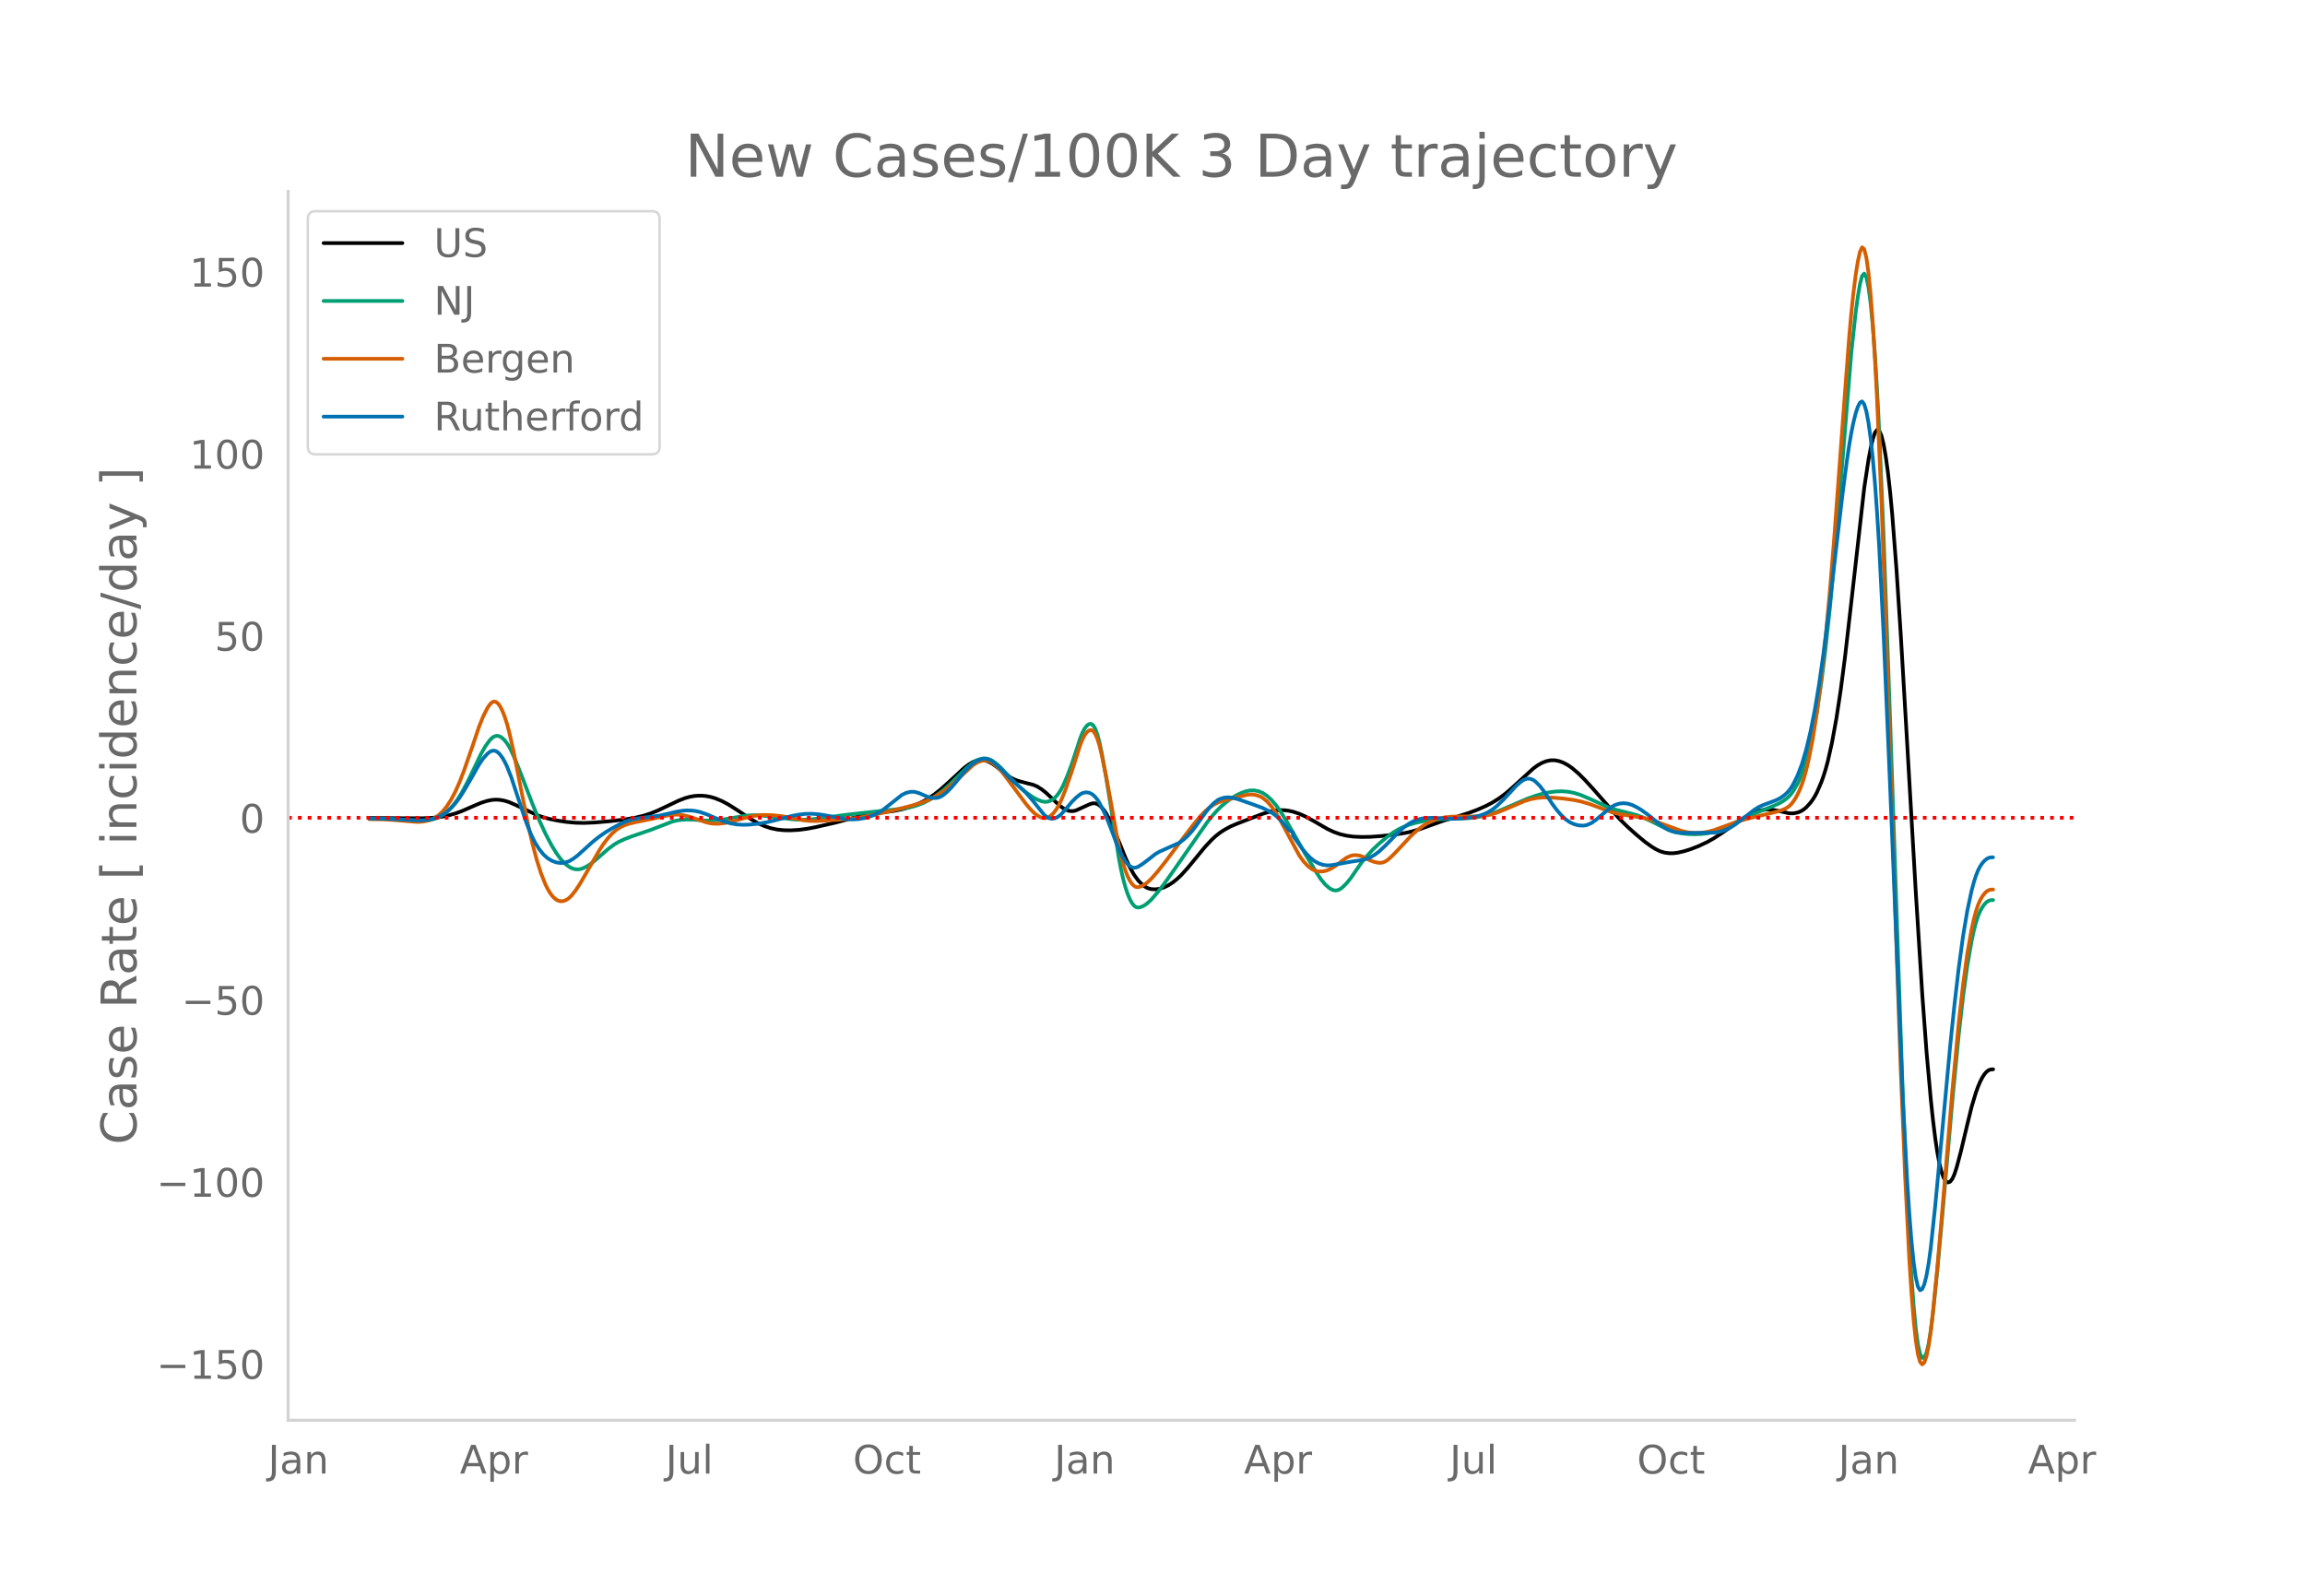 <svg height="864" viewBox="0 0 936 648" width="1248" xmlns="http://www.w3.org/2000/svg" xmlns:xlink="http://www.w3.org/1999/xlink"><defs><style>*{stroke-linecap:butt;stroke-linejoin:round}</style></defs><g id="figure_1"><path d="M0 648h936V0H0z" style="fill:#fff" id="patch_1"/><g id="axes_1"><path d="M117 576.72h725.4V77.76H117z" style="fill:none" id="patch_2"/><path clip-path="url(#p476fa6b90a)" d="m149.973 332.152 13.956.11 7.851.018 4.362-.225 3.489-.437 2.617-.54 2.617-.742 2.616-.95 5.234-2.276 2.617-1.108 2.617-.819 1.745-.353 1.744-.126 1.745.12 1.744.339 1.745.531 2.617 1.133 8.723 4.135 2.617.902 2.616.703 3.49.706 3.489.508 3.489.31 3.49.078 4.36-.175 6.107-.53 6.106-.712 4.361-.748 3.49-.86 2.616-.853 2.617-1.053 4.362-2.054 4.361-2.085 2.617-1.01 1.745-.488 1.744-.332 1.745-.168 1.744.007 1.745.18 1.745.348 1.744.515 2.617 1.068 2.617 1.372 3.49 2.202 6.105 4.03 2.617 1.482 2.617 1.172 2.617.851 2.617.532 2.617.266 2.616.056 3.49-.204 3.489-.464 3.489-.678 7.85-1.797 5.234-1.374 5.234-1.425 3.49-.717 3.488-.455 6.107-.755 3.489-.697 2.617-.72 2.616-.924 2.617-1.159 2.617-1.438 2.617-1.761 2.617-2.06 3.49-3.13 6.105-5.65 1.745-1.298 1.744-1.054 1.745-.634.872-.144 1.745.052 1.745.481 1.744.905 1.745 1.265 5.233 4.066 1.745.979 1.745.676 3.489.942 2.617.646 1.744.743 1.745 1.109 1.744 1.385 2.617 2.429 2.617 2.543 1.745 1.3 1.744.895.873.237.872.084.872-.07.873-.224 1.744-.793 3.49-1.592.872-.331.872-.192.872.047.873.306.872.565.872.821.872 1.058.873 1.275 1.744 3.191 1.745 4.027 4.361 10.788 1.745 3.813 1.745 3.11 1.744 2.398 1.745 1.745.872.65.872.5.873.354.872.21 1.744.102 1.745-.24 1.745-.563 1.744-.848 1.745-1.121 1.744-1.39 1.745-1.638 2.617-2.882 3.49-4.23 3.488-4.259 2.617-2.806 1.745-1.627 1.744-1.38 1.745-1.149 2.617-1.423 2.617-1.117 10.467-4.025 2.617-.8 2.617-.538 1.745-.141 1.744.039 1.745.209 1.744.376 2.617.863 2.617 1.184 3.49 1.917 5.233 3.035 2.617 1.237 2.617.923 2.617.603 2.617.358 3.489.165 3.489-.063 4.361-.303 5.234-.578 4.362-.652 2.616-.556 3.49-1 3.489-1.252 6.106-2.186 5.234-1.546 5.233-1.67 3.49-1.312 3.489-1.548 2.617-1.39 2.617-1.653 2.616-1.943 2.617-2.26 8.723-7.974 1.745-1.257 1.744-.98 1.745-.672 1.745-.347h1.744l1.745.344 1.744.658 1.745.943 1.745 1.223 2.616 2.24 2.617 2.616 3.49 3.827 10.467 11.926 3.49 3.4 3.488 3.107 3.49 2.898 2.616 1.876 1.745 1.062 1.745.834 1.744.53 1.745.237 1.744.016 1.745-.19 2.617-.601 2.617-.808 3.489-1.35 3.49-1.649 2.616-1.48 3.49-2.282 8.722-6.069 2.617-1.446 1.745-.787 1.744-.589 1.745-.375 1.744-.153 1.745.08 1.745.309 5.233 1.178 1.745.025 1.744-.356.873-.325.872-.446.872-.591.873-.74 1.744-1.922.873-1.194.872-1.395.872-1.642 1.745-4.052.872-2.426.872-2.78.873-3.214 1.744-7.78 1.745-9.587 1.744-11.447 1.745-13.361 2.617-22.765 5.234-46.27 1.744-11.496.872-4.574.873-3.727.872-2.57.872-1.1.873.43.872 1.964.872 3.485.873 4.955.872 6.376.872 7.786.872 9.195 1.745 22.553 1.745 26.583 2.616 44.434 3.49 60.237 2.617 41.29 1.744 23.457 1.745 19.422.872 8.182.872 7.078.873 5.894.872 4.694.872 3.494.873 2.327.872 1.324.872.484.872-.324.873-1.131.872-1.938.872-2.691 1.745-6.553 2.617-11.028 1.744-7.118 1.745-5.792.872-2.384.873-2.04.872-1.693.872-1.337.872-.981.873-.625.872-.27.872-.045h0" style="fill:none;stroke:#000;stroke-linecap:round;stroke-width:1.5" id="line2d_1"/><path clip-path="url(#p476fa6b90a)" d="m149.973 332.39 6.978.099 5.234.292 7.85.51 2.617-.085 2.617-.37 1.745-.513 1.744-.767 1.745-1.093 1.745-1.491 1.744-1.893 1.745-2.33 1.744-2.798 2.617-4.934 2.617-5.436 2.617-5.474 1.745-3.02 1.744-2.435.873-.912.872-.615.872-.303.872.007.873.315.872.598.872.858.873 1.115.872 1.37.872 1.626 1.745 3.898 2.617 6.565 4.361 11.395 2.617 6.29 2.617 5.666 2.617 4.964 1.744 2.825 1.745 2.4 1.745 1.91 1.744 1.355.872.468.873.33.872.191.872.057.873-.08.872-.213 1.744-.789 1.745-1.1 1.745-1.364 5.233-4.578 2.617-1.957 1.745-1.042 2.617-1.218 2.617-.998 7.85-2.684 8.723-3.36 1.745-.44 1.744-.273 2.617-.158 2.617.092 5.234.335 2.617-.025 2.617-.222 3.489-.51 6.978-1.193 2.617-.2 2.617.013 2.617.228 12.212 1.493 3.49.085 3.488-.186 4.362-.536 9.595-1.285 14.83-1.65 7.85-.816 3.489-.614 2.617-.73 2.617-1.016 2.617-1.348 2.616-1.692 2.617-2.01 2.617-2.3 3.49-3.41 3.489-3.387 2.616-2.201 1.745-1.03 1.745-.577.872-.107.872.028.873.164.872.3.872.437 1.745 1.24 1.744 1.567 2.617 2.817 2.617 2.766 2.617 2.493 2.617 2.163 2.617 1.802 1.744.935 1.745.69.872.196.872.036.873-.133.872-.303.872-.472.873-.65.872-.866.872-1.12.873-1.382.872-1.644 1.744-4 1.745-4.664 1.745-5.253 1.744-5.408.872-2.168.873-1.665.872-1.164.872-.662.873-.125.872.581.872 1.46.873 2.37.872 3.282.872 4.138 1.745 9.723 1.744 10.74 3.49 22.447.872 4.485.872 3.844.872 3.213.873 2.642.872 2.13.872 1.63.873 1.128.872.628.872.158.872-.16.873-.327.872-.463.872-.6 1.745-1.6 2.617-3.01 2.617-3.399 3.489-4.876 13.957-20.075 2.616-3.251 1.745-1.92 1.745-1.69 2.616-2.15 1.745-1.198 1.745-1.01 1.744-.822 1.745-.631 1.744-.364 1.745-.018 1.745.334 1.744.729 1.745 1.17 1.744 1.61 1.745 2.02 1.745 2.4 2.616 4.174 3.49 6.067 4.361 7.692 4.362 7.206 1.744 2.642 1.745 2.126 1.744 1.523.873.527.872.329.872.089.872-.158.873-.405.872-.64 1.745-1.736 1.744-2.138 2.617-3.83 1.745-2.452 1.744-2.182 2.617-2.881 2.617-2.506 3.49-2.907 2.616-1.888 1.745-1.04 1.744-.857 2.617-1.025 2.617-.783 3.49-.75 3.488-.493 3.49-.265 6.106-.178 5.233-.248 3.49-.433 2.617-.538 2.616-.74 2.617-.924 4.362-1.837 7.85-3.398 3.49-1.245 2.616-.76 2.617-.573 2.617-.356 2.617-.121 2.617.182 2.617.51 2.617.827 3.489 1.481 7.85 3.556 2.617.877 3.49.879 5.233 1.343 2.617.967 2.617 1.2 7.85 3.934 2.618.845 2.617.507 2.616.277 2.617.086 2.617-.092 2.617-.303 2.617-.624 2.617-.934 2.617-1.177 7.85-3.77 5.234-2.25 7.85-3.227 1.745-.985 1.745-1.259.872-.803.873-.995.872-1.2 1.744-3.014.873-1.828.872-2.114.872-2.47 1.745-6.048 1.745-7.54 1.744-9.404 1.745-11.632 1.744-13.907 1.745-16.294 1.744-18.708 2.617-31.618 4.362-53.571 1.744-16.076.873-6.389.872-5.17.872-3.356.873-.942.872 1.59.872 4.123.872 6.655.873 9.195.872 11.776.872 14.396.873 17.025 1.744 41.774 2.617 73.748 5.234 154.737 1.744 40.74.873 17.15.872 14.53.872 11.837.873 9.147.872 6.455.872 3.842.873 1.623.872-.204.872-1.95.872-3.7.873-5.445.872-7.088 1.745-16.98 1.744-18.988 4.362-49.924 2.617-27.045 1.744-15.332 1.745-12.692 1.744-10.04.873-4.02.872-3.355.872-2.689.873-2.05.872-1.554.872-1.2.872-.874.873-.547.872-.221.872-.03h0" style="fill:none;stroke:#009e73;stroke-linecap:round;stroke-width:1.5" id="line2d_2"/><path clip-path="url(#p476fa6b90a)" d="m149.973 332.631 6.106.106 4.361.294 8.723.72 1.745-.04 1.744-.234 1.745-.436 1.745-.731 1.744-1.124 1.745-1.552 1.744-2.11 1.745-2.7 1.745-3.294 1.744-3.908 1.745-4.516 3.489-10.017 2.617-7.793 1.744-4.391 1.745-3.412.872-1.314.873-.916.872-.391.872.16.872.71.873 1.254.872 1.761.872 2.23.873 2.692.872 3.154 1.744 7.66 3.49 17.6 2.617 13.088 1.744 7.58 1.745 6.554 1.744 5.48 1.745 4.363.872 1.76.872 1.484.873 1.216.872.962.872.709.873.456.872.207.872-.02.873-.225.872-.428.872-.629.872-.83 1.745-2.19 1.745-2.617 2.616-4.514 5.234-9.098 1.745-2.654 1.744-2.304 1.745-1.942 1.745-1.53 1.744-1.108 1.745-.8 1.744-.608 2.617-.59 6.979-1.43 6.106-1.307 2.617-.327 1.744.012 1.745.2 2.617.592 2.616.894 4.362 1.466 1.745.37 1.744.165 1.745-.028 2.617-.32 2.616-.62 7.851-2.107 2.617-.367 2.617-.127 3.49.117 3.488.366 3.49.636 5.233 1.016 2.617.278 2.617.053 3.49-.174 6.977-.456 4.362-.407 3.49-.517 6.105-1.186 6.979-1.592 7.85-2.02 3.49-1.096 2.616-1.012 2.617-1.253 2.617-1.55 2.617-1.897 2.617-2.222 7.85-7.271 1.745-1.108 1.745-.66.872-.143.872.006.873.157.872.309.872.46 1.745 1.34 1.744 1.778 1.745 2.174 8.723 11.731 1.744 2.028 1.745 1.686 1.745 1.169.872.378.872.194.872-.035.873-.273.872-.51.872-.749.873-.987.872-1.236.872-1.492.873-1.75 1.744-4.262 2.617-7.557 3.49-10.905.871-2.182.873-1.698.872-1.216.872-.732.873-.221.872.427.872 1.216.873 2.03.872 2.845.872 3.61 1.745 8.477 2.617 14.267 1.744 9.987 1.745 8.235.872 3.271.872 2.717.873 2.217.872 1.77.872 1.335.873.898.872.463.872.053.872-.228.873-.377 1.744-1.128 1.745-1.617 2.617-2.968 3.489-4.423 6.978-9.33 4.362-5.697 2.617-3.153 1.744-1.803 1.745-1.499 1.744-1.197 1.745-.913 1.745-.639 5.233-1.381 5.234-1.206 1.745-.077 1.744.265 1.745.642.872.509 1.745 1.431 1.744 1.98 1.745 2.482 1.745 2.941 7.85 14.566 1.745 2.418 1.744 1.858 1.745 1.294.872.434.873.294.872.156 1.744-.03 1.745-.425 1.745-.814 1.744-1.106 2.617-2.01 1.745-1.236 1.744-.761.873-.198.872-.076 1.744.187 1.745.623 2.617 1.359 1.744.63 1.745.335.872-.001.873-.176.872-.361.872-.546 1.745-1.543 2.617-2.689 5.233-5.626 2.617-2.368 1.745-1.338 1.745-1.128 1.744-.926 1.745-.732 1.744-.541 2.617-.52 2.617-.24 3.49-.08 6.978-.019 2.617-.247 2.616-.496 2.617-.783 3.49-1.404 7.85-3.366 2.617-.758 2.617-.474 2.617-.193 3.489.088 4.361.384 4.362.607 2.617.55 3.489 1.009 3.49 1.284 5.233 1.945 2.617.695 3.489.617 6.978 1.096 2.617.672 2.617.858 10.468 3.82 2.616.568 2.617.252 2.617-.074 2.617-.391 2.617-.684 3.49-1.251 6.105-2.243 4.362-1.235 10.467-2.486 2.617-.691 1.745-.727.872-.468.872-.62.873-.85.872-1.094.872-1.34.872-1.585.873-1.85.872-2.215.872-2.678.873-3.161.872-3.644 1.745-8.755 1.744-11.073 1.745-13.76 1.744-16.42 1.745-18.902 1.744-21.34 4.362-59.08 1.745-22.874.872-9.772.872-8.343.872-6.914.873-5.485.872-3.948.872-1.865.873.763.872 3.5.872 6.236.872 8.973.873 11.685.872 14.27.872 16.728 1.745 40.757 1.745 49.088 4.361 131.788 1.745 50.325 1.744 42.673 1.745 34.398.872 13.498.872 10.887.873 8.275.872 5.663.872 3.127.873.966.872-.819.872-2.528.872-4.238.873-5.948.872-7.555 1.745-17.895 1.744-19.943 4.362-52.007 2.617-27.723 1.744-15.514 1.745-12.652 1.744-9.894.873-3.95.872-3.285.872-2.623.873-1.988.872-1.5.872-1.156.872-.842.873-.527.872-.213.872-.028h0" style="fill:none;stroke:#d55e00;stroke-linecap:round;stroke-width:1.5" id="line2d_3"/><path clip-path="url(#p476fa6b90a)" d="m149.973 332.375 6.978.09 6.106.314 6.106.336 2.617-.032 2.617-.28 1.745-.387 1.744-.616 1.745-.867 1.744-1.203 1.745-1.56 1.745-1.922 1.744-2.314 1.745-2.705 3.489-6.02 2.617-4.661 1.744-2.57 1.745-1.921.872-.703.873-.448.872-.114.872.233.872.582.873.923.872 1.232.872 1.508.873 1.776 1.744 4.361 2.617 7.941 3.49 10.486 1.744 4.443 1.744 3.612 1.745 2.82 1.745 2.188 1.744 1.598 1.745 1.045 1.744.639 1.745.27 1.745-.139 1.744-.586 1.745-1.03 1.744-1.341 2.617-2.344 3.49-3.166 2.616-2.082 2.617-1.818 2.617-1.563 3.49-1.869 1.744-.799 1.744-.623 1.745-.446 2.617-.432 7.85-.996 3.49-.773 3.489-.831 2.617-.42 1.744-.11 1.745.051 1.744.214 1.745.392 2.617.904 4.361 1.84 2.617 1.044 2.617.774 2.617.47 2.617.15 2.617-.07 3.489-.36 3.49-.593 3.488-.82 6.979-1.809 2.617-.487 2.616-.295 2.617-.045 2.617.196 2.617.4 8.723 1.593 2.617.125 2.617-.165 2.617-.482 1.744-.512 1.745-.67 1.744-.87 1.745-1.115 2.617-2.026 5.234-4.145 1.744-.838 1.745-.401.872-.032.872.08 1.745.5 3.49 1.501 1.744.393.872.084.872-.031.873-.183.872-.343.872-.503 1.745-1.424 1.745-1.767 1.744-2.049 3.49-4.329 1.744-1.841 1.744-1.56 1.745-1.136 1.745-.67.872-.138.872.02.873.179.872.34.872.501 1.745 1.405 2.617 2.553 3.489 3.597 2.617 2.274 1.744 1.503 1.745 1.736 2.617 3.032 4.361 5.446.872.801.873.566.872.331.872.095.873-.135.872-.343.872-.525.873-.704 1.744-1.921 2.617-3.128 1.745-1.765 1.744-1.413.872-.454.873-.258.872-.06.872.135.873.338.872.57.872.834.873 1.102.872 1.37 1.744 3.447 1.745 4.02 1.745 4.492 1.744 4.72 1.745 3.975.872 1.617.872 1.365.873 1.094.872.804.872.51.873.215.872-.079.872-.352 1.745-1.099 2.617-1.98 2.616-2.065 1.745-1 7.85-3.499 1.745-1.25 1.745-1.57 1.744-1.921 1.745-2.282 3.49-4.95 1.744-2.174 1.744-1.88 1.745-1.36.872-.464 1.745-.532 1.744-.153 1.745.184 2.617.75 5.234 1.824 4.361 1.607 2.617 1.293 1.745 1.082 1.744 1.42 1.745 1.794 2.617 3.206 1.744 1.172v1.223l3.49 4.916 1.744 2.168 1.745 1.84 1.744 1.403 1.745.963 1.744.577 1.745.24 1.745-.088 3.489-.605 4.361-.805 4.362-.659 1.744-.439 1.745-.662 1.744-.986 1.745-1.31 2.617-2.416 6.106-6.222 1.745-1.492 1.744-1.237 1.745-.959 1.744-.689 1.745-.454 1.745-.23 2.616-.074 3.49.194 3.489.171 3.489-.036 3.49-.277 3.488-.522 1.745-.42 1.745-.614 1.744-.826 1.745-1.096 1.744-1.382 2.617-2.52 2.617-2.822 2.617-2.845 1.745-1.523.872-.622.872-.468.872-.258.873-.036.872.187.872.408.873.624 1.744 1.747 1.745 2.296 3.489 5.28 1.745 2.314 1.744 2.025 1.745 1.628 1.744 1.206 1.745.797 1.744.449 1.745.112.872-.087.873-.203 1.744-.757 1.745-1.22 6.106-5.15 1.744-.966 1.745-.56 1.745-.172 1.744.195 1.745.557 1.744.836 1.745 1.03 2.617 1.853 3.49 2.819 1.744 1.396 1.744 1.192 1.745.966 1.744.684 1.745.388 2.617.166 4.361.006 7.851-.127 1.745-.196 1.744-.428 1.745-.69 1.744-.918 1.745-1.109 2.617-1.985 5.234-4.067 1.744-1.06 1.745-.767 5.234-1.957 1.744-.888 1.745-1.271.872-.793.872-.96.873-1.185.872-1.421 1.744-3.552 1.745-4.572 1.745-5.897 1.744-7.296 1.745-8.759 1.744-10.463 1.745-12.21 2.617-20.665 2.617-22.667 2.617-22.273 1.744-13.27.873-5.893.872-5.122.872-4.307.872-3.494.873-2.68.872-1.789.872-.517.873 1.138.872 2.868.872 4.6.872 6.33.873 8.092.872 10.008.872 12.08.873 14.182 1.744 34.548 2.617 61.03 5.234 128.467 1.744 32.789.873 13.454.872 11.095.872 8.674.873 6.255.872 3.835.872 1.494.873-.449.872-1.994.872-3.46.872-4.925.873-6.392 1.744-16.375 2.617-27.703 3.49-37.58 1.744-16.737 1.745-15.083 1.744-12.847 1.745-10.468 1.744-8.197.873-3.285.872-2.745.872-2.205.873-1.686.872-1.282.872-.992.872-.724.873-.455.872-.188.872-.027h0" style="fill:none;stroke:#0072b2;stroke-linecap:round;stroke-width:1.5" id="line2d_4"/><path clip-path="url(#p476fa6b90a)" d="M117 332.059h725.4" style="fill:none;stroke:red;stroke-dasharray:1.5,2.475;stroke-dashoffset:0;stroke-width:1.5" id="line2d_5"/><path d="M117 576.72V77.76" style="fill:none;stroke:#d3d3d3;stroke-linecap:square;stroke-linejoin:miter;stroke-width:1.25" id="patch_3"/><path d="M117 576.72h725.4" style="fill:none;stroke:#d3d3d3;stroke-linecap:square;stroke-linejoin:miter;stroke-width:1.25" id="patch_4"/><g id="matplotlib.axis_1"><g id="xtick_1"><g style="fill:#696969" transform="matrix(.16 0 0 -.16 108.855 598.378)" id="text_1"><defs><path d="M9.813 72.906h9.859V5.078q0-13.187-5-19.14-5-5.954-16.094-5.954h-3.75v8.297h3.078q6.531 0 9.219 3.672Q9.813-4.39 9.813 5.078z" id="DejaVuSans-74"/><path d="M34.281 27.484q-10.89 0-15.093-2.484-4.204-2.484-4.204-8.5 0-4.781 3.157-7.594 3.156-2.797 8.562-2.797 7.485 0 12 5.297 4.516 5.297 4.516 14.078v2zm17.922 3.72V0H43.22v8.297Q40.14 3.328 35.547.953q-4.594-2.375-11.234-2.375-8.391 0-13.36 4.719Q6 8.016 6 15.922q0 9.219 6.172 13.906 6.187 4.688 18.437 4.688h12.61v.89q0 6.203-4.078 9.594-4.078 3.39-11.453 3.39-4.688 0-9.141-1.124-4.438-1.125-8.531-3.375v8.312q4.921 1.906 9.562 2.844 4.64.953 9.031.953 11.875 0 17.735-6.156 5.86-6.14 5.86-18.64z" id="DejaVuSans-97"/><path d="M54.89 33.016V0h-8.984v32.719q0 7.765-3.031 11.61-3.031 3.858-9.078 3.858-7.281 0-11.484-4.64-4.204-4.625-4.204-12.64V0H9.08v54.688h9.03v-8.5q3.235 4.937 7.594 7.374Q30.078 56 35.797 56q9.422 0 14.25-5.828 4.844-5.828 4.844-17.156z" id="DejaVuSans-110"/></defs><use xlink:href="#DejaVuSans-74"/><use x="29.492" xlink:href="#DejaVuSans-97"/><use x="90.771" xlink:href="#DejaVuSans-110"/></g></g><g id="xtick_2"><g style="fill:#696969" transform="matrix(.16 0 0 -.16 186.726 598.378)" id="text_2"><defs><path d="M34.188 63.188 20.797 26.906h26.812zm-5.579 9.718h11.188L67.578 0h-10.25l-6.64 18.703h-32.86L11.188 0H.78z" id="DejaVuSans-65"/><path d="M18.11 8.203v-29H9.077v75.484h9.031v-8.296q2.844 4.875 7.157 7.234Q29.594 56 35.594 56q9.968 0 16.187-7.906 6.235-7.907 6.235-20.797T51.78 6.484q-6.218-7.906-16.187-7.906-6 0-10.328 2.375-4.313 2.375-7.157 7.25zm30.578 19.094q0 9.906-4.079 15.547-4.078 5.64-11.203 5.64-7.14 0-11.218-5.64-4.079-5.64-4.079-15.547 0-9.906 4.078-15.547 4.079-5.64 11.22-5.64 7.124 0 11.202 5.64t4.078 15.547z" id="DejaVuSans-112"/><path d="M41.11 46.297q-1.516.875-3.297 1.281Q36.03 48 33.89 48q-7.625 0-11.703-4.953-4.079-4.953-4.079-14.234V0H9.08v54.688h9.03v-8.5q2.844 4.984 7.375 7.39Q30.031 56 36.531 56q.922 0 2.047-.125 1.125-.11 2.484-.36z" id="DejaVuSans-114"/></defs><use xlink:href="#DejaVuSans-65"/><use x="68.408" xlink:href="#DejaVuSans-112"/><use x="131.885" xlink:href="#DejaVuSans-114"/></g></g><g id="xtick_3"><g style="fill:#696969" transform="matrix(.16 0 0 -.16 270.292 598.378)" id="text_3"><defs><path d="M8.5 21.578v33.11h8.984V21.922q0-7.766 3.016-11.656 3.031-3.875 9.094-3.875 7.265 0 11.484 4.64 4.234 4.64 4.234 12.656v31h8.985V0h-8.984v8.406Q42.047 3.422 37.718 1q-4.313-2.422-10.032-2.422-9.421 0-14.312 5.86Q8.5 10.296 8.5 21.578zM31.11 56z" id="DejaVuSans-117"/><path d="M9.422 75.984h8.984V0H9.422z" id="DejaVuSans-108"/></defs><use xlink:href="#DejaVuSans-74"/><use x="29.492" xlink:href="#DejaVuSans-117"/><use x="92.871" xlink:href="#DejaVuSans-108"/></g></g><g id="xtick_4"><g style="fill:#696969" transform="matrix(.16 0 0 -.16 346.363 598.378)" id="text_4"><defs><path d="M39.406 66.219q-10.75 0-17.078-8.016-6.312-8-6.312-21.828 0-13.766 6.312-21.781 6.328-8 17.078-8 10.735 0 17.016 8 6.281 8.015 6.281 21.781 0 13.828-6.281 21.828-6.281 8.016-17.016 8.016zm0 8q15.328 0 24.5-10.281 9.188-10.282 9.188-27.563 0-17.234-9.188-27.516-9.172-10.28-24.5-10.28-15.375 0-24.593 10.25-9.204 10.265-9.204 27.546t9.204 27.563q9.218 10.28 24.593 10.28z" id="DejaVuSans-79"/><path d="M48.781 52.594v-8.407q-3.812 2.11-7.64 3.157-3.828 1.047-7.735 1.047-8.75 0-13.593-5.547-4.829-5.532-4.829-15.547 0-10.016 4.829-15.563 4.843-5.53 13.593-5.53 3.907 0 7.735 1.046 3.828 1.047 7.64 3.156V2.094Q45.016.344 40.984-.531q-4.015-.89-8.562-.89-12.36 0-19.64 7.765-7.266 7.765-7.266 20.953 0 13.375 7.343 21.031Q20.22 56 33.016 56q4.14 0 8.093-.86 3.953-.843 7.672-2.546z" id="DejaVuSans-99"/><path d="M18.313 70.219V54.688h18.5v-6.985h-18.5V18.016q0-6.688 1.828-8.594 1.828-1.906 7.453-1.906h9.218V0h-9.218q-10.407 0-14.36 3.875-3.953 3.89-3.953 14.14v29.688H2.687v6.984h6.594V70.22z" id="DejaVuSans-116"/></defs><use xlink:href="#DejaVuSans-79"/><use x="78.711" xlink:href="#DejaVuSans-99"/><use x="133.691" xlink:href="#DejaVuSans-116"/></g></g><g id="xtick_5"><g style="fill:#696969" transform="matrix(.16 0 0 -.16 428.114 598.378)" id="text_5"><use xlink:href="#DejaVuSans-74"/><use x="29.492" xlink:href="#DejaVuSans-97"/><use x="90.771" xlink:href="#DejaVuSans-110"/></g></g><g id="xtick_6"><g style="fill:#696969" transform="matrix(.16 0 0 -.16 505.113 598.378)" id="text_6"><use xlink:href="#DejaVuSans-65"/><use x="68.408" xlink:href="#DejaVuSans-112"/><use x="131.885" xlink:href="#DejaVuSans-114"/></g></g><g id="xtick_7"><g style="fill:#696969" transform="matrix(.16 0 0 -.16 588.68 598.378)" id="text_7"><use xlink:href="#DejaVuSans-74"/><use x="29.492" xlink:href="#DejaVuSans-117"/><use x="92.871" xlink:href="#DejaVuSans-108"/></g></g><g id="xtick_8"><g style="fill:#696969" transform="matrix(.16 0 0 -.16 664.75 598.378)" id="text_8"><use xlink:href="#DejaVuSans-79"/><use x="78.711" xlink:href="#DejaVuSans-99"/><use x="133.691" xlink:href="#DejaVuSans-116"/></g></g><g id="xtick_9"><g style="fill:#696969" transform="matrix(.16 0 0 -.16 746.502 598.378)" id="text_9"><use xlink:href="#DejaVuSans-74"/><use x="29.492" xlink:href="#DejaVuSans-97"/><use x="90.771" xlink:href="#DejaVuSans-110"/></g></g><g id="xtick_10"><g style="fill:#696969" transform="matrix(.16 0 0 -.16 823.5 598.378)" id="text_10"><use xlink:href="#DejaVuSans-65"/><use x="68.408" xlink:href="#DejaVuSans-112"/><use x="131.885" xlink:href="#DejaVuSans-114"/></g></g></g><g id="matplotlib.axis_2"><g id="ytick_1"><g style="fill:#696969" transform="matrix(.16 0 0 -.16 63.553 559.888)" id="text_11"><defs><path d="M10.594 35.5h62.593v-8.297H10.594z" id="DejaVuSans-8722"/><path d="M12.406 8.297h16.11v55.625l-17.532-3.516v8.985l17.438 3.515h9.86V8.296H54.39V0H12.406z" id="DejaVuSans-49"/><path d="M10.797 72.906h38.719v-8.312H19.828v-17.86q2.14.735 4.281 1.094 2.157.36 4.313.36 12.203 0 19.328-6.688 7.14-6.688 7.14-18.11 0-11.765-7.328-18.296-7.328-6.516-20.656-6.516-4.593 0-9.36.781-4.75.782-9.827 2.344v9.922q4.39-2.39 9.078-3.563 4.687-1.171 9.906-1.171 8.453 0 13.375 4.437 4.938 4.438 4.938 12.063 0 7.609-4.938 12.047-4.922 4.453-13.375 4.453-3.953 0-7.89-.875-3.922-.875-8.016-2.735z" id="DejaVuSans-53"/><path d="M31.781 66.406q-7.61 0-11.453-7.5Q16.5 51.422 16.5 36.375q0-14.984 3.828-22.484 3.844-7.5 11.453-7.5 7.672 0 11.5 7.5 3.844 7.5 3.844 22.484 0 15.047-3.844 22.531-3.828 7.5-11.5 7.5zm0 7.813q12.266 0 18.735-9.703 6.468-9.688 6.468-28.141 0-18.406-6.468-28.11-6.47-9.687-18.735-9.687-12.25 0-18.718 9.688-6.47 9.703-6.47 28.109 0 18.453 6.47 28.14Q19.53 74.22 31.78 74.22z" id="DejaVuSans-48"/></defs><use xlink:href="#DejaVuSans-8722"/><use x="83.789" xlink:href="#DejaVuSans-49"/><use x="147.412" xlink:href="#DejaVuSans-53"/><use x="211.035" xlink:href="#DejaVuSans-48"/></g></g><g id="ytick_2"><g style="fill:#696969" transform="matrix(.16 0 0 -.16 63.553 485.971)" id="text_12"><use xlink:href="#DejaVuSans-8722"/><use x="83.789" xlink:href="#DejaVuSans-49"/><use x="147.412" xlink:href="#DejaVuSans-48"/><use x="211.035" xlink:href="#DejaVuSans-48"/></g></g><g id="ytick_3"><g style="fill:#696969" transform="matrix(.16 0 0 -.16 73.733 412.054)" id="text_13"><use xlink:href="#DejaVuSans-8722"/><use x="83.789" xlink:href="#DejaVuSans-53"/><use x="147.412" xlink:href="#DejaVuSans-48"/></g></g><g id="ytick_4"><use xlink:href="#DejaVuSans-48" style="fill:#696969" transform="matrix(.16 0 0 -.16 97.32 338.137)" id="text_14"/></g><g id="ytick_5"><g style="fill:#696969" transform="matrix(.16 0 0 -.16 87.14 264.22)" id="text_15"><use xlink:href="#DejaVuSans-53"/><use x="63.623" xlink:href="#DejaVuSans-48"/></g></g><g id="ytick_6"><g style="fill:#696969" transform="matrix(.16 0 0 -.16 76.96 190.303)" id="text_16"><use xlink:href="#DejaVuSans-49"/><use x="63.623" xlink:href="#DejaVuSans-48"/><use x="127.246" xlink:href="#DejaVuSans-48"/></g></g><g id="ytick_7"><g style="fill:#696969" transform="matrix(.16 0 0 -.16 76.96 116.386)" id="text_17"><use xlink:href="#DejaVuSans-49"/><use x="63.623" xlink:href="#DejaVuSans-53"/><use x="127.246" xlink:href="#DejaVuSans-48"/></g></g><g style="fill:#696969" transform="matrix(0 -.2 -.2 0 55.393 464.8)" id="text_18"><defs><path d="M64.406 67.281v-10.39q-4.984 4.64-10.625 6.922-5.64 2.296-11.984 2.296-12.5 0-19.14-7.64-6.641-7.64-6.641-22.094 0-14.406 6.64-22.047 6.64-7.64 19.14-7.64 6.345 0 11.985 2.296 5.64 2.297 10.625 6.938V5.609Q59.234 2.094 53.437.33q-5.78-1.75-12.218-1.75-16.563 0-26.094 10.124-9.516 10.14-9.516 27.672 0 17.578 9.516 27.703 9.531 10.14 26.094 10.14 6.531 0 12.312-1.734 5.797-1.734 10.875-5.203z" id="DejaVuSans-67"/><path d="M44.281 53.078v-8.5q-3.797 1.953-7.906 2.922-4.094.984-8.5.984-6.688 0-10.031-2.047-3.344-2.046-3.344-6.156 0-3.125 2.39-4.906 2.391-1.781 9.626-3.39l3.078-.688q9.562-2.047 13.593-5.781 4.032-3.735 4.032-10.422 0-7.625-6.032-12.078-6.03-4.438-16.578-4.438-4.39 0-9.156.86Q10.688.296 5.422 2v9.281q4.984-2.594 9.812-3.89 4.829-1.282 9.579-1.282 6.343 0 9.75 2.172 3.421 2.172 3.421 6.125 0 3.656-2.468 5.61-2.453 1.953-10.813 3.765l-3.125.735q-8.344 1.75-12.062 5.39-3.704 3.64-3.704 9.985 0 7.718 5.47 11.906Q16.75 56 26.811 56q4.97 0 9.36-.734 4.406-.72 8.11-2.188z" id="DejaVuSans-115"/><path d="M56.203 29.594v-4.39H14.891q.593-9.282 5.593-14.142 5-4.859 13.938-4.859 5.172 0 10.031 1.266 4.86 1.265 9.656 3.812v-8.5Q49.266.734 44.187-.344 39.11-1.422 33.892-1.422q-13.094 0-20.735 7.61-7.64 7.625-7.64 20.625 0 13.421 7.25 21.296Q20.016 56 32.328 56q11.031 0 17.453-7.11 6.422-7.093 6.422-19.296zm-8.984 2.64q-.094 7.36-4.125 11.75-4.032 4.407-10.672 4.407-7.516 0-12.031-4.25-4.516-4.25-5.203-11.97z" id="DejaVuSans-101"/><path d="M44.39 34.188q3.172-1.079 6.172-4.594 3-3.516 6.032-9.672L66.609 0H56l-9.313 18.703q-3.624 7.328-7.015 9.719-3.39 2.39-9.25 2.39h-10.75V0h-9.86v72.906h22.266q12.5 0 18.656-5.234 6.157-5.219 6.157-15.766 0-6.89-3.203-11.437-3.204-4.532-9.297-6.282zM19.673 64.797V38.922h12.406q7.125 0 10.766 3.297 3.64 3.297 3.64 9.687 0 6.39-3.64 9.64-3.64 3.25-10.766 3.25z" id="DejaVuSans-82"/><path d="M8.594 75.984h20.703V69H17.578V-6.203h11.719v-6.984H8.594z" id="DejaVuSans-91"/><path d="M9.422 54.688h8.984V0H9.422zm0 21.296h8.984v-11.39H9.422z" id="DejaVuSans-105"/><path d="M45.406 46.39v29.594h8.985V0h-8.985v8.203Q42.578 3.328 38.25.953q-4.313-2.375-10.375-2.375-9.906 0-16.14 7.906-6.22 7.922-6.22 20.813 0 12.89 6.22 20.797Q17.968 56 27.874 56q6.063 0 10.375-2.375 4.328-2.36 7.156-7.234zm-30.61-19.093q0-9.906 4.079-15.547 4.078-5.64 11.203-5.64 7.125 0 11.219 5.64 4.11 5.64 4.11 15.547 0 9.906-4.11 15.547-4.094 5.64-11.219 5.64-7.125 0-11.203-5.64-4.078-5.64-4.078-15.547z" id="DejaVuSans-100"/><path d="M25.39 72.906h8.297L8.297-9.28H0z" id="DejaVuSans-47"/><path d="M32.172-5.078q-3.797-9.766-7.422-12.735-3.61-2.984-9.656-2.984H7.906v7.516h5.282q3.703 0 5.75 1.765Q21-9.766 23.483-3.219l1.61 4.094-22.11 53.813H12.5l17.094-42.766 17.093 42.766h9.516z" id="DejaVuSans-121"/><path d="M30.422 75.984v-89.171H9.719v6.984H21.39V69H9.719v6.984z" id="DejaVuSans-93"/></defs><use xlink:href="#DejaVuSans-67"/><use x="69.824" xlink:href="#DejaVuSans-97"/><use x="131.104" xlink:href="#DejaVuSans-115"/><use x="183.203" xlink:href="#DejaVuSans-101"/><use x="244.727" xlink:href="#DejaVuSans-32"/><use x="276.514" xlink:href="#DejaVuSans-82"/><use x="343.746" xlink:href="#DejaVuSans-97"/><use x="405.025" xlink:href="#DejaVuSans-116"/><use x="444.234" xlink:href="#DejaVuSans-101"/><use x="505.758" xlink:href="#DejaVuSans-32"/><use x="537.545" xlink:href="#DejaVuSans-91"/><use x="576.559" xlink:href="#DejaVuSans-32"/><use x="608.346" xlink:href="#DejaVuSans-105"/><use x="636.129" xlink:href="#DejaVuSans-110"/><use x="699.508" xlink:href="#DejaVuSans-99"/><use x="754.488" xlink:href="#DejaVuSans-105"/><use x="782.271" xlink:href="#DejaVuSans-100"/><use x="845.748" xlink:href="#DejaVuSans-101"/><use x="907.271" xlink:href="#DejaVuSans-110"/><use x="970.65" xlink:href="#DejaVuSans-99"/><use x="1025.631" xlink:href="#DejaVuSans-101"/><use x="1087.154" xlink:href="#DejaVuSans-47"/><use x="1120.846" xlink:href="#DejaVuSans-100"/><use x="1184.322" xlink:href="#DejaVuSans-97"/><use x="1245.602" xlink:href="#DejaVuSans-121"/><use x="1304.781" xlink:href="#DejaVuSans-32"/><use x="1336.568" xlink:href="#DejaVuSans-93"/></g></g><g style="fill:#696969" transform="matrix(.24 0 0 -.24 278.113 71.76)" id="text_19"><defs><path d="M9.813 72.906h13.28l32.329-60.984v60.984h9.562V0h-13.28L19.39 60.984V0H9.813z" id="DejaVuSans-78"/><path d="M4.203 54.688h8.985l11.234-42.672 11.172 42.672h10.593l11.235-42.672 11.187 42.672h8.985L63.28 0H52.688L40.922 44.828 29.109 0H18.5z" id="DejaVuSans-119"/><path d="M9.813 72.906h9.859V42.094L52.39 72.906h12.703L28.906 38.922 67.672 0H54.688L19.672 35.11V0h-9.86z" id="DejaVuSans-75"/><path d="M40.578 39.313Q47.656 37.797 51.625 33q3.984-4.781 3.984-11.813 0-10.78-7.422-16.703-7.421-5.906-21.093-5.906-4.578 0-9.438.906-4.86.907-10.031 2.72v9.515q4.094-2.39 8.969-3.61 4.89-1.218 10.218-1.218 9.266 0 14.125 3.656 4.86 3.656 4.86 10.64 0 6.454-4.516 10.079-4.515 3.64-12.562 3.64h-8.5v8.11h8.89q7.266 0 11.125 2.906 3.86 2.906 3.86 8.375 0 5.61-3.985 8.61-3.968 3.015-11.39 3.015-4.063 0-8.703-.89-4.641-.876-10.203-2.72v8.782q5.624 1.562 10.53 2.344 4.907.78 9.25.78 11.235 0 17.766-5.109 6.547-5.093 6.547-13.78 0-6.063-3.468-10.235-3.47-4.172-9.86-5.782z" id="DejaVuSans-51"/><path d="M19.672 64.797V8.109h11.922q15.093 0 22.093 6.829 7 6.843 7 21.593 0 14.64-7 21.453-7 6.813-22.093 6.813zm-9.86 8.11h20.266q21.188 0 31.094-8.813 9.922-8.813 9.922-27.563 0-18.86-9.969-27.703Q51.172 0 30.078 0H9.813z" id="DejaVuSans-68"/><path d="M9.422 54.688h8.984V-.984q0-10.438-3.984-15.125-3.969-4.688-12.813-4.688h-3.421v7.61H.594q5.125 0 6.968 2.374 1.86 2.36 1.86 9.829zm0 21.296h8.984v-11.39H9.422z" id="DejaVuSans-106"/><path d="M30.61 48.39q-7.22 0-11.422-5.64-4.204-5.64-4.204-15.453 0-9.813 4.172-15.453 4.188-5.64 11.453-5.64 7.188 0 11.375 5.655 4.203 5.672 4.203 15.438 0 9.719-4.203 15.406-4.187 5.688-11.375 5.688zm0 7.61q11.718 0 18.406-7.625 6.703-7.61 6.703-21.078 0-13.422-6.703-21.078-6.688-7.64-18.407-7.64-11.765 0-18.437 7.64-6.656 7.656-6.656 21.078 0 13.469 6.656 21.078Q18.844 56 30.609 56z" id="DejaVuSans-111"/></defs><use xlink:href="#DejaVuSans-78"/><use x="74.805" xlink:href="#DejaVuSans-101"/><use x="136.328" xlink:href="#DejaVuSans-119"/><use x="218.115" xlink:href="#DejaVuSans-32"/><use x="249.902" xlink:href="#DejaVuSans-67"/><use x="319.727" xlink:href="#DejaVuSans-97"/><use x="381.006" xlink:href="#DejaVuSans-115"/><use x="433.105" xlink:href="#DejaVuSans-101"/><use x="494.629" xlink:href="#DejaVuSans-115"/><use x="546.729" xlink:href="#DejaVuSans-47"/><use x="580.42" xlink:href="#DejaVuSans-49"/><use x="644.043" xlink:href="#DejaVuSans-48"/><use x="707.666" xlink:href="#DejaVuSans-48"/><use x="771.289" xlink:href="#DejaVuSans-75"/><use x="836.865" xlink:href="#DejaVuSans-32"/><use x="868.652" xlink:href="#DejaVuSans-51"/><use x="932.275" xlink:href="#DejaVuSans-32"/><use x="964.063" xlink:href="#DejaVuSans-68"/><use x="1041.064" xlink:href="#DejaVuSans-97"/><use x="1102.344" xlink:href="#DejaVuSans-121"/><use x="1161.523" xlink:href="#DejaVuSans-32"/><use x="1193.311" xlink:href="#DejaVuSans-116"/><use x="1232.52" xlink:href="#DejaVuSans-114"/><use x="1273.633" xlink:href="#DejaVuSans-97"/><use x="1334.912" xlink:href="#DejaVuSans-106"/><use x="1362.695" xlink:href="#DejaVuSans-101"/><use x="1424.219" xlink:href="#DejaVuSans-99"/><use x="1479.199" xlink:href="#DejaVuSans-116"/><use x="1518.408" xlink:href="#DejaVuSans-111"/><use x="1579.59" xlink:href="#DejaVuSans-114"/><use x="1620.703" xlink:href="#DejaVuSans-121"/></g><g id="legend_1"><path d="M128.2 184.5h136.45q3.2 0 3.2-3.2V88.96q0-3.2-3.2-3.2H128.2q-3.2 0-3.2 3.2v92.34q0 3.2 3.2 3.2z" style="fill:none;opacity:.8;stroke:#ccc;stroke-linejoin:miter" id="patch_5"/><path d="M131.4 98.718h32" style="fill:none;stroke:#000;stroke-linecap:round;stroke-width:1.5" id="line2d_6"/><g style="fill:#696969" transform="matrix(.16 0 0 -.16 176.2 104.317)" id="text_20"><defs><path d="M8.688 72.906h9.921V28.61q0-11.718 4.235-16.875 4.25-5.14 13.781-5.14 9.469 0 13.719 5.14 4.25 5.157 4.25 16.875v44.297H64.5V27.391q0-14.25-7.063-21.532-7.046-7.28-20.812-7.28-13.828 0-20.89 7.28-7.047 7.282-7.047 21.532z" id="DejaVuSans-85"/><path d="M53.516 70.516V60.89q-5.61 2.687-10.594 4-4.984 1.328-9.625 1.328-8.047 0-12.422-3.125t-4.375-8.89q0-4.845 2.906-7.313 2.907-2.453 11.016-3.97l5.953-1.218q11.031-2.11 16.281-7.406 5.25-5.297 5.25-14.172 0-10.61-7.11-16.078-7.093-5.469-20.812-5.469-5.172 0-11.015 1.172Q13.14.922 6.89 3.219v10.156q6-3.36 11.765-5.078 5.766-1.703 11.328-1.703 8.438 0 13.032 3.312 4.593 3.328 4.593 9.485 0 5.359-3.297 8.39-3.296 3.032-10.812 4.547L27.484 33.5q-11.03 2.188-15.968 6.875-4.922 4.688-4.922 13.047 0 9.672 6.812 15.234 6.813 5.563 18.766 5.563 5.14 0 10.453-.938 5.328-.922 10.89-2.765z" id="DejaVuSans-83"/></defs><use xlink:href="#DejaVuSans-85"/><use x="73.193" xlink:href="#DejaVuSans-83"/></g><path d="M131.4 122.203h32" style="fill:none;stroke:#009e73;stroke-linecap:round;stroke-width:1.5" id="line2d_8"/><g style="fill:#696969" transform="matrix(.16 0 0 -.16 176.2 127.802)" id="text_21"><use xlink:href="#DejaVuSans-78"/><use x="74.805" xlink:href="#DejaVuSans-74"/></g><path d="M131.4 145.688h32" style="fill:none;stroke:#d55e00;stroke-linecap:round;stroke-width:1.5" id="line2d_10"/><g style="fill:#696969" transform="matrix(.16 0 0 -.16 176.2 151.287)" id="text_22"><defs><path d="M19.672 34.813V8.108H35.5q7.953 0 11.781 3.297 3.844 3.297 3.844 10.078 0 6.844-3.844 10.078-3.828 3.25-11.781 3.25zm0 29.984V42.828h14.61q7.218 0 10.75 2.703 3.546 2.719 3.546 8.282 0 5.515-3.547 8.25-3.531 2.734-10.75 2.734zm-9.86 8.11h25.204q11.28 0 17.375-4.688Q58.5 63.53 58.5 54.89q0-6.703-3.125-10.657-3.125-3.953-9.188-4.922 7.282-1.562 11.313-6.53 4.031-4.954 4.031-12.376 0-9.765-6.64-15.093Q48.25 0 35.984 0H9.812z" id="DejaVuSans-66"/><path d="M45.406 27.984q0 9.766-4.031 15.125-4.016 5.375-11.297 5.375-7.219 0-11.25-5.375-4.031-5.359-4.031-15.125 0-9.718 4.031-15.093t11.25-5.375q7.281 0 11.297 5.375 4.031 5.375 4.031 15.093zm8.985-21.203q0-13.953-6.203-20.765Q42-20.797 29.203-20.797q-4.734 0-8.937.703-4.203.703-8.157 2.172v8.735q3.954-2.141 7.813-3.157 3.86-1.031 7.86-1.031 8.843 0 13.234 4.61 4.39 4.609 4.39 13.937v4.453q-2.781-4.844-7.125-7.234Q33.938 0 27.875 0 17.828 0 11.672 7.656q-6.156 7.672-6.156 20.328 0 12.688 6.156 20.344Q17.828 56 27.875 56q6.063 0 10.406-2.39 4.344-2.391 7.125-7.22v8.297h8.985z" id="DejaVuSans-103"/></defs><use xlink:href="#DejaVuSans-66"/><use x="68.604" xlink:href="#DejaVuSans-101"/><use x="130.127" xlink:href="#DejaVuSans-114"/><use x="169.49" xlink:href="#DejaVuSans-103"/><use x="232.967" xlink:href="#DejaVuSans-101"/><use x="294.49" xlink:href="#DejaVuSans-110"/></g><path d="M131.4 169.173h32" style="fill:none;stroke:#0072b2;stroke-linecap:round;stroke-width:1.5" id="line2d_12"/><g style="fill:#696969" transform="matrix(.16 0 0 -.16 176.2 174.773)" id="text_23"><defs><path d="M54.89 33.016V0h-8.984v32.719q0 7.765-3.031 11.61-3.031 3.858-9.078 3.858-7.281 0-11.484-4.64-4.204-4.625-4.204-12.64V0H9.08v75.984h9.03V46.188q3.235 4.937 7.594 7.374Q30.078 56 35.797 56q9.422 0 14.25-5.828 4.844-5.828 4.844-17.156z" id="DejaVuSans-104"/><path d="M37.11 75.984V68.5h-8.594q-4.828 0-6.72-1.953-1.874-1.953-1.874-7.031v-4.828h14.797v-6.985H19.922V0H10.89v47.703H2.297v6.984h8.594V58.5q0 9.125 4.25 13.297 4.25 4.187 13.468 4.187z" id="DejaVuSans-102"/></defs><use xlink:href="#DejaVuSans-82"/><use x="64.982" xlink:href="#DejaVuSans-117"/><use x="128.361" xlink:href="#DejaVuSans-116"/><use x="167.57" xlink:href="#DejaVuSans-104"/><use x="230.949" xlink:href="#DejaVuSans-101"/><use x="292.473" xlink:href="#DejaVuSans-114"/><use x="333.586" xlink:href="#DejaVuSans-102"/><use x="368.791" xlink:href="#DejaVuSans-111"/><use x="429.973" xlink:href="#DejaVuSans-114"/><use x="469.336" xlink:href="#DejaVuSans-100"/></g></g></g></g><defs><clipPath id="p476fa6b90a"><path d="M117 77.76h725.4v498.96H117z"/></clipPath></defs></svg>